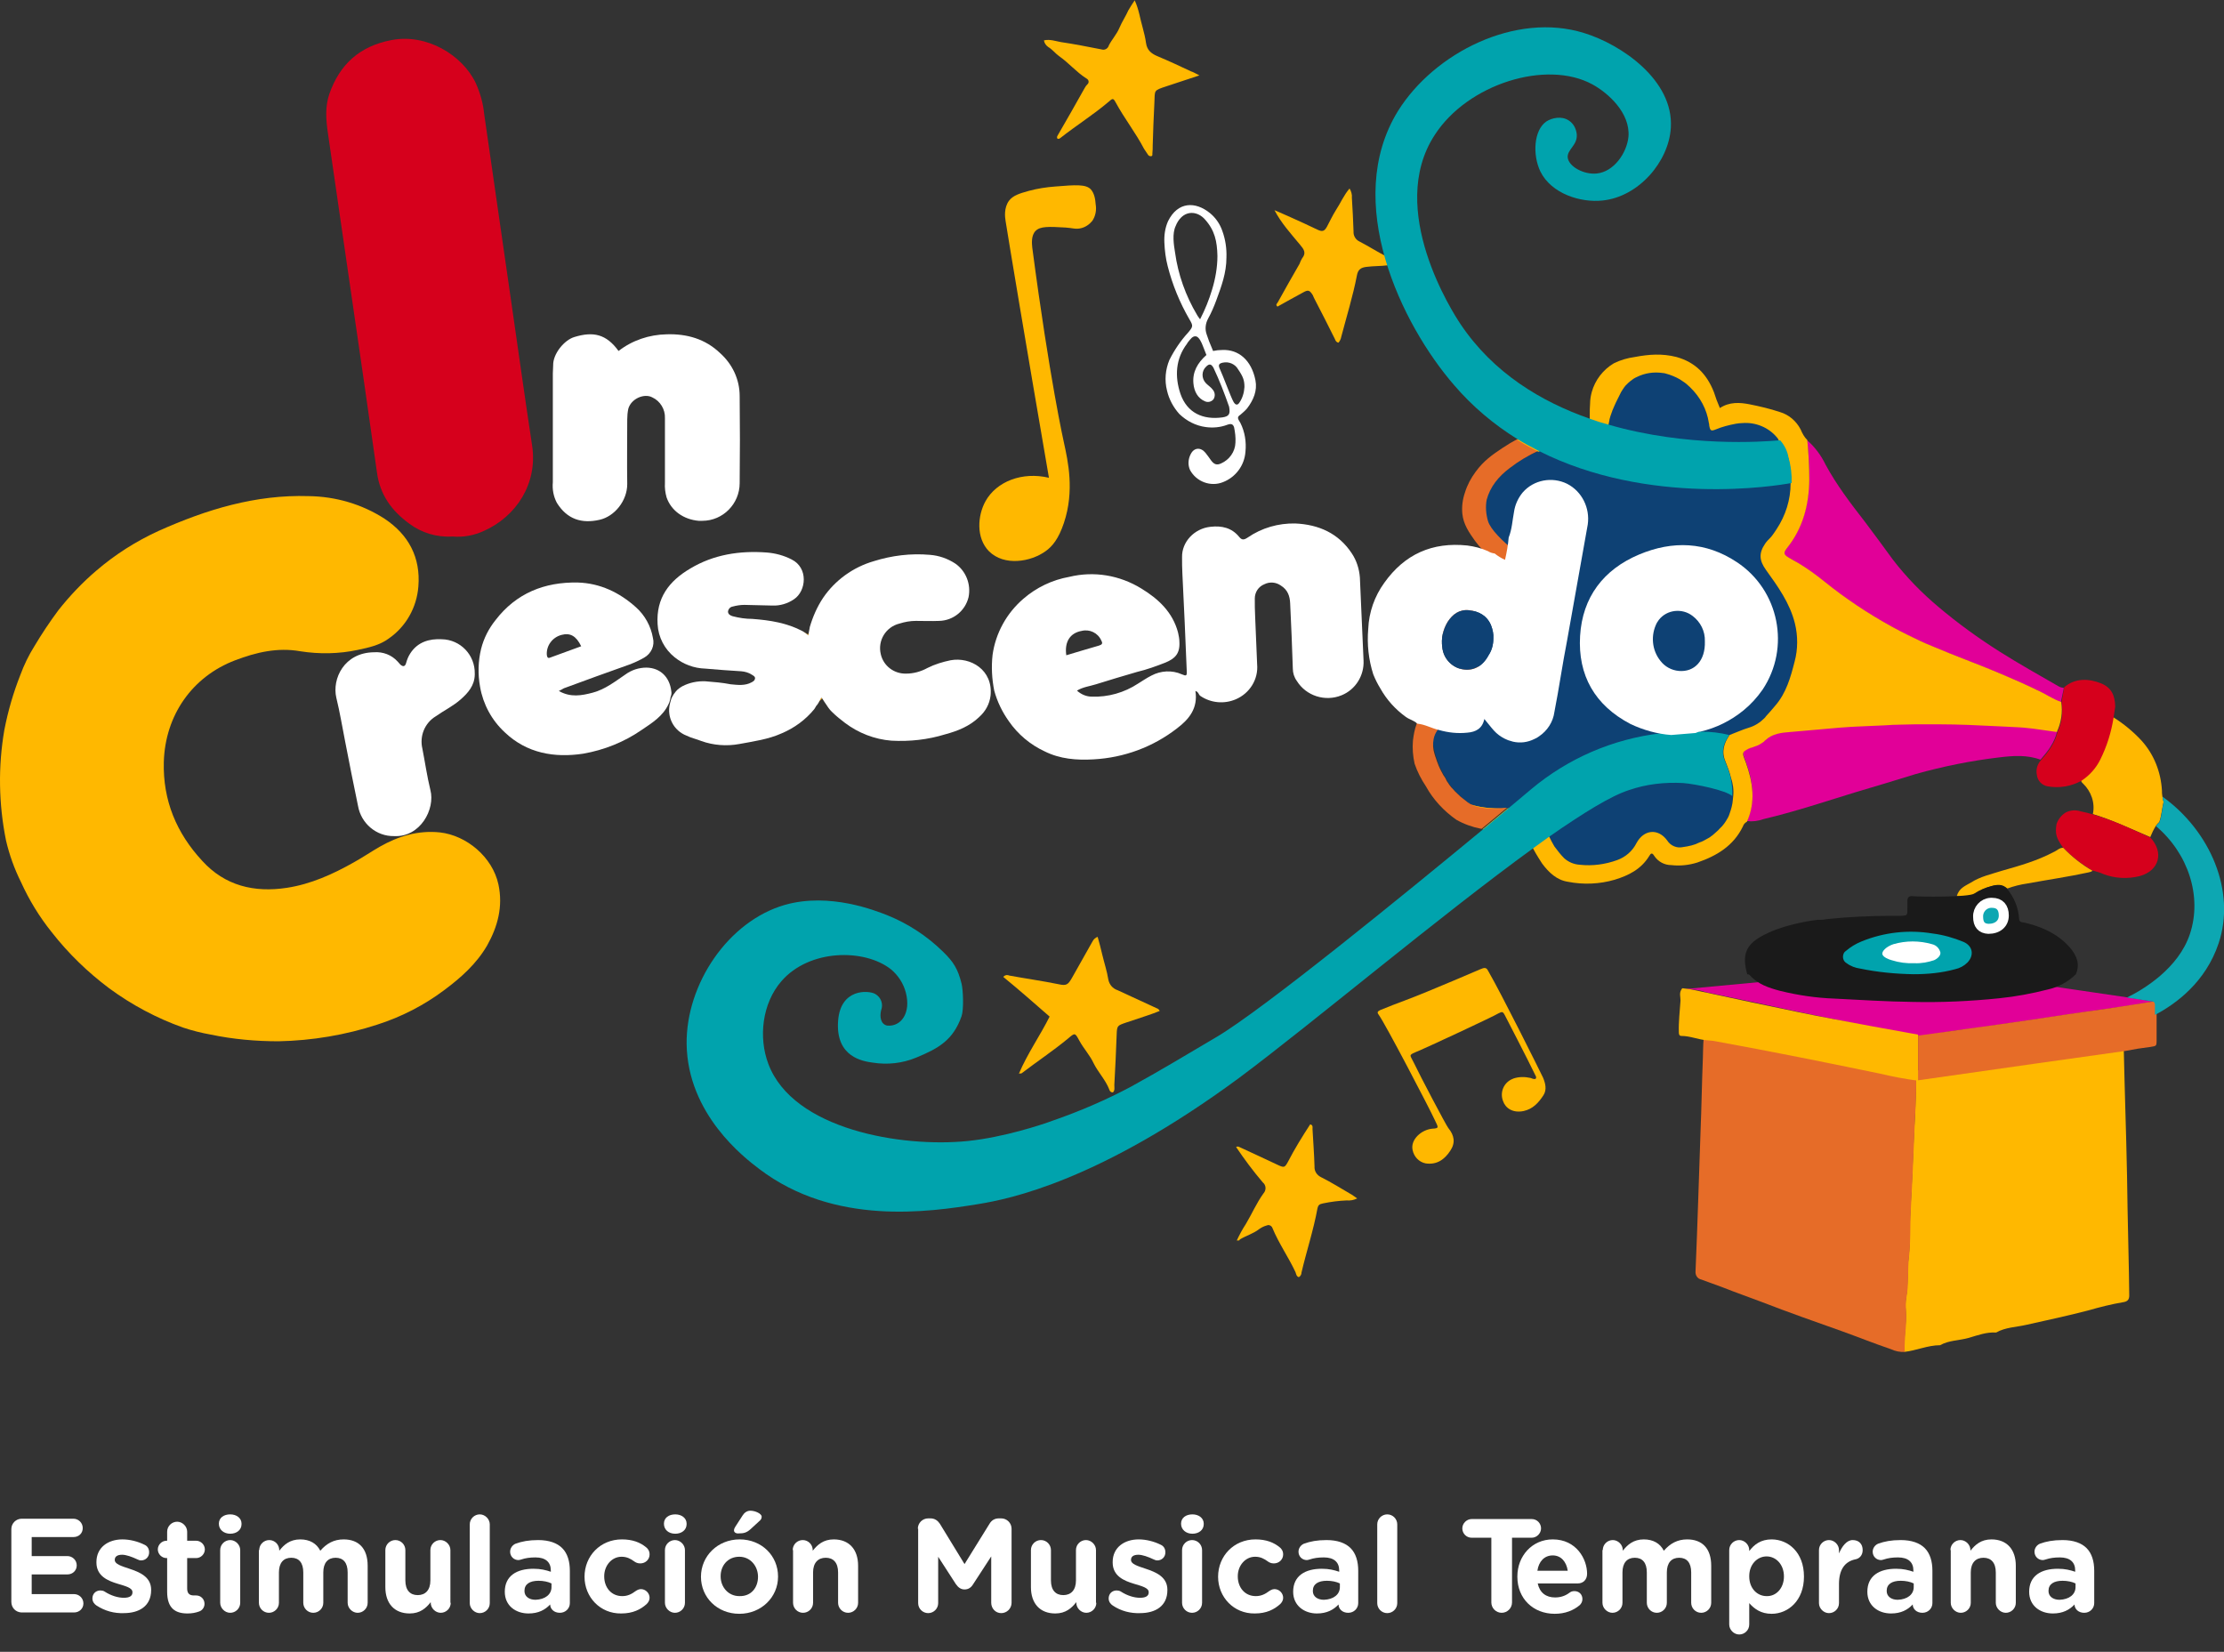 <?xml version="1.0" encoding="utf-8"?>
<!-- Generator: Adobe Illustrator 25.0.1, SVG Export Plug-In . SVG Version: 6.00 Build 0)  -->
<svg version="1.1" id="Capa_1" xmlns="http://www.w3.org/2000/svg" xmlns:xlink="http://www.w3.org/1999/xlink" x="0px" y="0px"
	 viewBox="0 0 666.6 495.1" style="enable-background:new 0 0 666.6 495.1;" xml:space="preserve">
<rect x="0" y="0" width="666.6" height="495.1" fill="#333333" stroke="none"/>
<style type="text/css">
	.st0{fill:#FFB800;}
	.st1{fill:#D6001C;}
	.st2{fill:#0E4174;}
	.st3{fill:#E10098;}
	.st4{fill:#E66C28;}
	.st5{fill:#F0A410;}
	.st6{fill:#FFFFFF;}
	.st7{fill:#1A1A1A;}
	.st8{fill:#00A3AD;}
	.st9{fill:#0DA7B2;stroke:#FFFFFF;stroke-width:3;stroke-miterlimit:10;}
	.st10{fill:#0DA7B2;}
	.st11{enable-background:new    ;}
</style>
<g>
	<path class="st0" d="M648.5,240.3c-0.5,2-0.6,4.1-1.3,6.1c-0.4,0.3-0.7,0.7-1,1.1c-0.7,1.1-1.2,2.2-1.7,3.4
		c-5.7-2.4-11.3-5.1-17.2-6.9c0.7-3.4-0.5-6.8-3-9.2c-0.3-0.2-0.5-0.6-0.6-1c2.5-1.5,1.7-8.1,3.1-10.7c1.9-3.7,5.5-3.7,6.4-7.3
		c0,0,0-0.1,0-0.1c0.1-0.3,0.1-0.5,0.1-0.8c3.2,2,6.1,4.4,8.6,7.1c3.7,4.1,5.8,9.4,6.1,15c0,0.5,0,1,0.1,1.5
		C648.2,239.2,648.3,239.8,648.5,240.3z"/>
	<path class="st1" d="M633.5,215.1c-0.7,4.4-2,8.6-4,12.6c-1.3,2.6-3.2,4.7-5.6,6.3c-3.1,1.7-6.6,2.3-10.1,1.7
		c-1.8-0.3-3.1-1.7-3.3-3.5c-0.3-1.5,0.1-3.1,1.2-4.3c2.2-2.5,4.2-5.1,5-8.5c1.3-2.8,1.7-5.9,1.2-8.9l0.8-4.5
		c3.3-2.9,7.5-2.6,11-1.2c3.2,1.3,4.2,3.6,4.3,7C633.8,212.9,633.7,214,633.5,215.1z"/>
	<path class="st1" d="M627.3,244.1c6,1.7,11.6,4.4,17.2,6.9c4.2,4.5,2.7,10-3.2,11.6c-3.6,0.9-7.4,0.7-10.8-0.6
		c-1.1-0.5-2.2-0.8-3.4-1.1c-3.2-1.9-6.2-4.2-8.8-6.9c-1.9-2.8-2.4-3.9-1.9-7c0.5-1.5,1.5-2.7,2.8-3.5c1.4-0.7,3-0.8,4.5-0.3
		C625.1,243.5,626,243.7,627.3,244.1z"/>
	<path class="st0" d="M618.4,254.1c2.6,2.7,5.5,5,8.8,6.9c-0.4,0.3-0.8,0.4-1.3,0.5c-6,1.3-12.2,2.2-18.2,3.3
		c-2.1,0.3-4.1,0.8-6,1.5c-1.4-1-3.1-1.2-4.7-0.7c-1.8,0.4-3.5,1.2-5,2.2c-1.7,1.2-3.4,1.2-5.5,0.8c0.7-2.4,2.4-3,4.3-4.1
		c2.8-1.8,6.1-2.5,9.2-3.5c5.3-1.5,10.6-3,15.5-5.6C616.5,255,617.2,254.1,618.4,254.1z"/>
	<path class="st2" d="M537.9,198.4c-1.2,4.8-2.5,9.4-5.8,13.2c-0.9,1.1-1.9,2.2-2.8,3.2c-0.2,0.2-0.3,0.4-0.5,0.6
		c-1.3,1.3-2.9,2.2-4.6,2.8c-2,0.6-3.9,1.5-5.8,2.2c-1.7,2.5-2.6,5-1.2,8c0.6,1.5,1.2,3.1,1.6,4.7c0.6,1.8,0.9,3.7,0.7,5.6
		c0,0.4,0,0.7-0.1,1c-0.1,1.5-0.5,2.9-1,4.3c-0.2,0.4-0.3,0.8-0.5,1.2s-0.4,0.7-0.6,1s-0.4,0.7-0.7,1c-0.1,0.2-0.2,0.3-0.4,0.5
		c-0.1,0.1-0.2,0.3-0.4,0.4s-0.3,0.3-0.4,0.4s-0.5,0.6-0.8,0.8s-0.6,0.5-0.9,0.8s-0.6,0.4-0.9,0.7l-0.1,0.1c-0.3,0.2-0.6,0.4-1,0.6
		s-0.7,0.4-1.1,0.6s-0.8,0.4-1.2,0.5c-0.8,0.3-1.6,0.6-2.4,0.9c-0.8,0.2-1.7,0.4-2.6,0.5c-1.8,0.4-3.7-0.4-4.7-2
		c-2.8-3.7-7.1-3.3-9.2,0.8c-1.2,2.4-3.3,4.2-5.8,5c-3.5,1.3-7.3,1.8-11.1,1.4c-1.8-0.1-3.4-0.8-4.8-2c-1.1-1.1-2.1-2.2-2.9-3.5
		c-0.6-1-1.1-2-1.5-2.8c-2.1-4.3-2.4-5.9-2.4-5.9c-0.2-1.8-0.1-3.5,0.4-5.2c-2.7,1.1-5.6,1.9-8.5,2.3l-1.1,0.1l-0.8,0.1
		c-4.7,0.4-8.6-0.1-11-1.1c-0.3-0.2-0.7-0.4-1-0.7c-0.3-0.2-0.6-0.5-0.9-0.7s-0.6-0.5-0.9-0.7c-0.6-0.5-1.1-1.1-1.7-1.6
		c-0.3-0.3-0.6-0.7-0.9-1c-0.1-0.1-0.2-0.2-0.3-0.3c-0.2-0.3-0.5-0.6-0.7-0.9l-0.1-0.2c-0.3-0.4-0.6-0.8-0.8-1.3s-0.5-0.8-0.8-1.3
		l-0.1-0.2c-0.2-0.4-0.4-0.7-0.6-1.1s-0.5-1-0.7-1.5c-0.1-0.3-0.2-0.5-0.3-0.8c-0.1-0.2-0.1-0.3-0.2-0.5c-0.1-0.3-0.2-0.6-0.3-0.9
		s-0.3-0.8-0.4-1.2c-0.8-2.6-1.8-8.3-0.5-10.8c3.5-6.5,12.5-11.2,12.5-11.2s-6.6-19.1-2-25.8c4.5-6.5,11-11.1,11.1-11.4
		c-5.7-2.1-7.2-11.9-5.9-17.3c0.2-1,0.6-1.9,1-2.8c0.2-0.4,0.5-0.9,0.7-1.3s0.6-0.8,0.9-1.2s0.6-0.8,1-1.1c1-1.1,2.1-2.1,3.3-3
		l1-0.8c3.8-2.8,8-4.8,12.6-6h0.1l15.5-2.9c0-0.8,0.1-1.7,0.3-2.5c0-0.3,0.1-0.6,0.2-1s0.2-1,0.3-1.5c0-0.2,0.1-0.3,0.1-0.5
		s0.1-0.5,0.2-0.7c0.2-0.5,0.4-1.1,0.6-1.7s0.4-0.9,0.6-1.4c0.3-0.6,0.6-1.2,0.9-1.9c0.2-0.4,0.4-0.8,0.6-1.2c0.3-0.6,0.6-1.2,1-1.8
		c0.2-0.4,0.5-0.7,0.8-1.1c0.1-0.2,0.3-0.4,0.5-0.5c0.3-0.3,0.6-0.6,1-0.9c0.6-0.5,1.2-0.9,1.9-1.2c2.4-1.2,5.1-1.7,7.8-1.2
		c0.3,0.1,0.7,0.1,1,0.2s0.7,0.2,1,0.3c1.4,0.5,2.8,1.1,4,2c0.8,0.6,1.5,1.2,2.2,1.9c3,2.8,4.9,6.6,5.6,10.6c0,0.2,0,0.5,0.1,0.7
		c0.3,1.7,0.4,1.8,2,1.2c1.9-0.8,3.9-1.4,6-1.7c0.7-0.1,1.3-0.2,2-0.2c4-0.3,8,1.3,10.6,4.3c0.2,0.2,2,1.6,3.4,6.9c0,0,0,0.1,0,0.2
		c0.2,1,0.4,2,0.5,3.1c0,0,0,0.1,0,0.1c0.1,1,0.2,2.1,0.2,3.1c0,5.1-1.5,10.1-4.4,14.3c-0.2,0.3-0.4,0.6-0.6,0.9
		c-0.4,0.6-0.9,1.2-1.4,1.8s-1,1.1-1.4,1.6c-2,2.8-1.8,5,0.2,7.9c3.5,5,7.1,10,8.7,16.1C538.8,190.7,538.8,194.6,537.9,198.4z"/>
	<path class="st3" d="M523.6,246.1c2.6-6,1.8-11.9-0.3-17.7c-1.1-3.1-1.7-3.3,2-4.6c1.4-0.4,2.7-1.2,3.8-2.1
		c2.2-1.9,4.8-2.3,7.5-2.5c4.9-0.4,9.8-0.9,14.8-1.3c3-0.2,6.1-0.3,9.1-0.5c6.9-0.4,13.9-0.6,20.8-0.5c8,0.1,16,0.5,23.9,0.9
		c3.8,0.2,7.6,0.9,11.4,1.4c-0.8,3.4-2.8,6-5,8.5c-4-1.5-8.2-1.2-12.3-0.7c-8.5,1-16.9,2.7-25.1,5c-6.1,1.9-12.1,3.7-18.2,5.5
		c-9.1,2.8-18.1,5.8-27.4,8C526.9,246.1,525.3,246.3,523.6,246.1z"/>
	<path class="st3" d="M617.7,210.5c-2.6-0.9-4.8-2.5-7.3-3.7c-8.6-4.1-17.4-7.5-26.3-11c-13.6-5.2-26.3-12.5-37.6-21.6
		c-3.3-2.7-6.8-5-10.5-7.1c-1.6-0.9-1.7-1.3-0.5-2.8c4.8-6,6.6-13,6.7-20.5c0.1-4-0.1-8-0.6-11.9c2.3,2,4.2,4.5,5.6,7.4
		c3.3,6.1,7.5,11.6,11.7,17c2.9,3.8,5.7,7.7,8.5,11.5c4,5.2,8.6,9.9,13.6,14.1c5.8,4.9,12,9.4,18.5,13.5c5.7,3.6,11.6,6.9,17.5,10.3
		c0.5,0.3,1,0.4,1.6,0.5L617.7,210.5z"/>
	<path class="st4" d="M460.2,169.8c0,0-12.6-8.5-14.2-13.6c-0.6-2.1-0.8-4.3-0.4-6.4c0.5-1.9,1.4-3.7,2.6-5.3c1.2-1.6,2.7-3,4.3-4.2
		c2.7-2.1,5.6-3.8,8.6-5.2c-2.1-1.1-4.2-2.2-6.3-3.5c-1.5,0.8-3,1.7-4.5,2.7c-3,2-5.6,3.8-8,7.1c-1.4,1.9-2.5,3.9-3.2,6.2
		c-0.7,2-1,4.2-0.8,6.3c0.3,3.3,2.1,5.8,3.8,8.2c1.4,1.9,3.1,3.7,4.9,5.2c-1.2,0.4-10,3.1-13.5,11.9c-3.1,7.8-0.8,17,5.9,23.1
		c-2.3,0.4-4.5,1.2-6.4,2.5c-6.2,3.9-7.9,10.4-8.4,12.2c-0.6,1.6-0.9,3.3-1.1,5c-0.2,2.3,0,4.7,0.5,6.9c0.8,2.4,2,4.7,3.4,6.8
		c2.2,4,5.4,7.4,9.1,10l0,0c2.3,1.3,4.8,2.2,7.4,2.7h0.2l7.6-6.3c-4.7,0.4-8.6-0.1-11-1.1c-0.3-0.2-0.7-0.4-1-0.7
		c-0.3-0.2-0.6-0.5-0.9-0.7s-0.6-0.5-0.9-0.7c-0.6-0.5-1.1-1.1-1.7-1.6c-0.3-0.3-0.6-0.7-0.9-1c-0.1-0.1-0.2-0.2-0.3-0.3
		c-0.2-0.3-0.5-0.6-0.7-0.9l-0.1-0.2c-0.3-0.4-0.6-0.8-0.8-1.3s-0.5-0.8-0.8-1.3l-0.1-0.2c-0.2-0.4-0.4-0.7-0.6-1.1s-0.5-1-0.7-1.5
		c-0.1-0.3-0.2-0.5-0.3-0.8c-0.1-0.2-0.1-0.3-0.2-0.5c-0.1-0.3-0.2-0.6-0.3-0.9s-0.3-0.8-0.4-1.2c-0.5-1.5-0.6-3.1-0.3-4.6
		c0.2-1,0.6-1.9,1.2-2.7c0.9-3,2.6-5.8,4.9-8c3.2-3,7.4-4.7,11.7-5c-7.1-6.9-8.8-17.2-4.5-25C448.2,172,460.2,169.8,460.2,169.8z"/>
	<path class="st0" d="M616.5,219.4c-2.4-0.3-4.7-0.7-7.1-1c-1-0.1-1.9-0.2-2.8-0.3l-1.4-0.1l-6-0.3c-6-0.3-12-0.6-17.9-0.6
		c-2.4,0-4.9,0-7.3,0c-1.5,0-3,0.1-4.5,0.1s-3,0.1-4.5,0.2l-4.5,0.2l-2.3,0.1c-2.3,0.1-4.5,0.2-6.8,0.4c-4.9,0.4-9.8,0.9-14.8,1.3
		c-2.7,0.2-5.4,0.5-7.5,2.5c-0.1,0.1-0.3,0.2-0.4,0.4c-0.3,0.2-0.6,0.4-0.9,0.6c-0.6,0.4-1.3,0.7-2,0.9l-0.5,0.2
		c-0.9,0.2-1.7,0.6-2.5,1.2c-0.7,0.7-0.2,1.5,0.5,3.4c2.1,5.9,3,11.8,0.3,17.7c-0.6,0.3-1,0.8-1.2,1.4c-2.8,5.8-7.8,8.8-13.6,10.8
		c-2.5,0.8-5.2,1.1-7.8,0.8c-2.1,0-4-1-5.2-2.8c-0.6-1-1-0.8-1.5,0.1c-2.4,3.9-6.1,5.8-10.4,7.1c-4.5,1.3-9.3,1.5-13.9,0.6
		c-3.4-0.5-5.8-2.8-7.8-5.5c-0.2-0.3-1.7-2.6-2.7-4.5l-0.2-0.4c-0.7-1.5-2.1-5.3-2.1-5.3c-2.2,0.6-4.5,0.8-6.8,0.6
		c-1.3-0.1-4.7-0.4-6.1-0.6l7.6-6.3c-4.7,0.4-8.6-0.1-11-1.1c3.6,1,7.3,1.3,11.1,1.1l0.8-0.1l1.1-0.1c2.9-0.4,5.8-1.1,8.5-2.3
		c-0.5,1.7-0.6,3.5-0.4,5.2c0,0,0.2,1.6,2.4,5.9c0.4,0.8,0.9,1.8,1.5,2.8c0.9,1.2,1.8,2.4,2.9,3.5c1.3,1.2,3,1.9,4.8,2
		c3.7,0.4,7.5-0.1,11.1-1.4c2.5-0.9,4.6-2.7,5.8-5.1c2.2-4.1,6.5-4.5,9.2-0.8c1,1.6,2.9,2.4,4.7,2c0.9-0.1,1.7-0.3,2.6-0.5
		c0.8-0.2,1.6-0.5,2.4-0.9c0.4-0.1,0.8-0.3,1.2-0.5s0.7-0.4,1.1-0.6s0.7-0.4,1-0.6l0.1-0.1c0.3-0.2,0.6-0.4,0.9-0.7s0.6-0.5,0.9-0.8
		s0.6-0.5,0.8-0.8c0.1-0.1,0.3-0.3,0.4-0.4c0.1-0.1,0.3-0.3,0.4-0.4c0.1-0.1,0.2-0.3,0.4-0.5c0.2-0.3,0.5-0.6,0.7-1
		c0.2-0.3,0.4-0.7,0.6-1c0.2-0.4,0.4-0.8,0.5-1.2c0.5-1.4,0.9-2.8,1-4.3c0-0.3,0.1-0.7,0.1-1c0.2-1.9-0.1-3.8-0.7-5.6
		c-0.4-1.6-1-3.2-1.6-4.7c-1.3-3-0.5-5.5,1.2-8c1.9-0.7,3.8-1.6,5.8-2.2c1.7-0.5,3.3-1.5,4.6-2.8c0.2-0.2,0.4-0.4,0.5-0.6
		c1-1.1,1.9-2.1,2.8-3.2c3.3-3.8,4.6-8.5,5.8-13.2c1-3.7,1-7.7,0.1-11.4c-1.5-6.1-5.1-11.1-8.7-16.1c-2-2.8-2.2-5-0.2-7.9
		c0.4-0.6,0.9-1.1,1.4-1.6s1-1.2,1.4-1.8c0.2-0.3,0.4-0.6,0.6-0.9c2.7-4.1,4.2-8.8,4.2-13.7c0-0.1,0-0.3,0-0.4
		c0.1-1.1,0.1-2.2,0-3.2c0,0,0-0.1,0-0.1c-0.1-1-0.3-2.1-0.5-3.1c0-0.1,0-0.1,0-0.2c-0.6-2.2-1.7-4.2-3.1-6l0,0
		c-0.1-0.3-0.3-0.6-0.5-0.8c-2.5-3-6.4-4.6-10.3-4.3c-0.7,0-1.3,0.1-2,0.2c-2.1,0.4-4.1,0.9-6,1.7c-1.5,0.6-1.7,0.4-2-1.2
		c0-0.2,0-0.5-0.1-0.7c-0.6-4.1-2.6-7.8-5.6-10.7c-0.7-0.7-1.4-1.3-2.2-1.8c-1.2-0.9-2.6-1.5-4-2c-0.3-0.1-0.7-0.2-1-0.3
		s-0.7-0.2-1-0.2c-2.7-0.4-5.4,0-7.8,1.2c-0.7,0.3-1.3,0.7-1.9,1.2c-0.4,0.3-0.7,0.6-1,0.9c-0.2,0.2-0.3,0.3-0.5,0.5
		c-0.3,0.3-0.5,0.7-0.8,1.1c-0.4,0.6-0.7,1.1-1,1.8c-0.2,0.4-0.4,0.8-0.6,1.2c-0.3,0.6-0.6,1.2-0.9,1.9c-0.2,0.5-0.4,0.9-0.6,1.4
		s-0.4,1.1-0.6,1.7c-0.1,0.2-0.1,0.5-0.2,0.7s-0.1,0.4-0.1,0.5c-0.1,0.5-0.2,1-0.3,1.5s-0.1,0.7-0.2,1c-0.1,0.8-0.2,1.6-0.3,2.5
		l-15.7,2.9H466c-1.7,0.4-3.3,0.9-4.9,1.6c-2.1-1.1-4.2-2.2-6.3-3.5c1.3-0.7,2.7-1.4,4.3-2.1c4.3-1.6,8.9-2.7,13.4-3.3
		c1.6-0.2,3-0.3,4-0.4c0-0.2,0-0.3,0-0.5c0-0.4,0-0.9,0-1.5c0-0.9,0-2,0.1-3.2c0-1.1,0.2-2.3,0.5-3.4c1-3.6,3.4-6.7,6.6-8.6
		c2-1,4.1-1.6,6.3-1.9c4.2-0.8,8.2-1.1,12.5,0c5.7,1.6,9.1,5.2,11.2,10.5c0.5,1.6,1.1,3.2,1.8,4.8c2.9-1.9,6-1.7,9-1.1
		c3,0.6,6,1.3,9,2.3c2.7,0.8,4.9,2.7,6.2,5.2c0.5,1.2,1.1,2.3,2,3.2c0.4,4,0.6,8,0.6,11.9c-0.1,7.6-1.9,14.5-6.7,20.5
		c-1.1,1.4-1,1.9,0.5,2.8c0.9,0.5,1.8,1.1,2.8,1.6c2.7,1.6,5.3,3.5,7.8,5.5c6.3,5.1,13.2,9.7,20.3,13.6c1.6,0.9,3.2,1.7,4.8,2.5
		c2.4,1.2,4.9,2.4,7.4,3.4c1.7,0.7,3.4,1.4,5.1,2.1l6.6,2.6l3.3,1.3c1.9,0.8,3.8,1.5,5.6,2.3c3.6,1.5,7.2,3.1,10.7,4.8
		c2.5,1.1,4.7,2.7,7.3,3.6C618.3,213.5,617.8,216.6,616.5,219.4z"/>
	<path class="st5" d="M242.9,188.2c-0.1,0.7-0.3,1.5-0.4,2.4c-0.6-0.5-1.2-0.9-1.8-1.3c0.4,0.2,0.8,0.4,1.2,0.7c0.1,0.1,0.3,0,0.6,0
		C242.6,189.4,242.7,188.8,242.9,188.2z"/>
	<path class="st5" d="M246.4,209.4c-0.5,0.4-0.9,0.8-1.2,1.3c0.3-0.6,0.6-1.1,0.9-1.7C246.2,209.1,246.3,209.2,246.4,209.4z"/>
	<path class="st5" d="M240.7,189.3L240.7,189.3z"/>
	<path class="st5" d="M245.3,210.6c-0.1,0.3-0.3,0.5-0.4,0.6C245,211.1,245.1,210.9,245.3,210.6z"/>
	<path class="st6" d="M296.9,208.5c-0.3,2.5-1.5,4.7-3.4,6.4c-2.9,2.8-6.5,4.2-10.2,5.2c-5.2,1.6-10.6,2.2-16.1,1.9
		c-5.1-0.4-9.9-2.3-13.9-5.3c-1.3-1-2.6-2-3.8-3.2l0,0l-0.1-0.1l-0.3-0.3c-0.2-0.2-0.4-0.4-0.6-0.7l-0.3-0.4l0,0
		c-0.1-0.1-0.1-0.2-0.2-0.3c-0.1-0.1-0.1-0.2-0.2-0.3c-0.4-0.6-0.9-1.3-1.4-2.1h-0.1c-3.9-6.3-5.2-13.9-3.6-21.2c0,0,0,0,0-0.1l0,0
		c0.9-3.1,2.2-6.1,4-8.8c3.6-5.3,9-9.2,15.2-11c5.4-1.7,11.1-2.4,16.8-1.9c2.7,0.2,5.3,1.1,7.6,2.6c3.2,2.2,4.8,6.2,4,10.1
		c-1,4.1-4.6,7-8.8,7.1c-2.3,0.1-4.6,0-7,0c-1.7,0-3.3,0.3-4.9,0.8c-4.1,1-6.6,5.1-5.6,9.2c0.8,3.5,4,5.9,7.6,5.8
		c2.2,0,4.4-0.6,6.4-1.7c2.2-1.1,4.5-1.8,6.9-2.3C290.9,196.8,297.7,200.8,296.9,208.5z"/>
	<path class="st6" d="M246.2,209c-0.3,0.6-0.6,1.1-0.9,1.7c-0.1,0.2-0.3,0.4-0.4,0.6l-0.1,0.1l-0.1,0.1c-0.2,0.3-0.4,0.7-0.6,1
		c-2.6,3.2-6,5.7-9.8,7.3c-4,1.8-8.4,2.4-12.7,3.2c-3.8,0.7-7.8,0.4-11.4-0.9c-1.5-0.6-3-0.9-4.4-1.6c-3.9-1.5-6-5.6-5-9.6
		c0.2-0.6,0.3-1.3,0.6-1.9c0.3-0.6,0.7-1.2,1.2-1.8c0.5-0.6,1.2-1.1,1.9-1.5c2.1-1.1,4.5-1.6,6.9-1.5c2.5,0.2,5.1,0.4,7.6,0.9
		c2.1,0.2,4.3,0.5,6.3-0.6c0.5-0.3,0.9-0.5,1-1.1s-0.5-0.9-1-1.2c-0.9-0.6-2-0.9-3.1-1c-3.6-0.2-7.2-0.5-10.8-0.8
		c-3.4-0.1-6.6-1.3-9.2-3.4c-3-2.4-4.9-6-5.1-9.9c-0.5-7.9,3.5-13,9.8-16.7c7-4.2,14.8-5.4,22.9-4.8c2.6,0.2,5.2,0.9,7.5,2.1
		c5,2.5,4.4,9.4,0.7,11.9c-1.9,1.3-4.2,2-6.5,1.9c-2.8-0.1-5.6-0.1-8.4-0.2c-1.2,0-2.4,0.2-3.5,0.5c-0.7,0.1-1.3,0.7-1.4,1.5
		c0,0.8,0.7,1.2,1.4,1.4c1.9,0.5,3.9,0.8,5.9,0.8c5.3,0.4,10.4,1.2,15.1,3.7l0,0c0.6,0.4,1.2,0.8,1.8,1.3c2.1,1.7,3.6,3.9,4.6,6.4
		C248.3,201,248.1,205.3,246.2,209z"/>
	<path class="st6" d="M358.3,207.1c0.8,5.1-1.8,8.4-5.5,11.2c-7.2,5.6-15.9,8.8-25,9.3c-5.1,0.3-10.1-0.1-14.7-2.4
		c-4.3-2-8-5.1-10.7-9c-2-2.8-3.5-5.9-4.4-9.2c-0.7-3.5-0.9-7.1-0.5-10.7c0.9-6.5,4.2-12.5,9.2-16.8c3.9-3.4,8.7-5.7,13.8-6.6
		c7.4-1.8,15.1-0.5,21.6,3.5c5.1,3.1,9.4,7.1,11,13.2c0.2,0.9,0.4,1.9,0.4,2.8c0.2,3.5-1.3,5-4.2,6.2c-2.8,1.1-5.6,2.1-8.5,2.8
		c-4.1,1.2-8.2,2.4-12.3,3.7c-1.9,0.6-3.9,0.8-5.7,1.9c1.2,1.1,2.8,1.8,4.4,1.8c4.9,0.2,9.8-1.2,13.9-3.9c1.3-0.8,2.6-1.7,4-2.4
		c2.8-1.5,6.2-1.7,9.1-0.4c1.4,0.6,1.6,0.5,1.5-1.1c-0.4-9.7-0.8-19.3-1.3-29c-0.1-1.7-0.1-3.4-0.1-5c-0.1-4.6,3.7-8.6,8.5-9.1
		c3.4-0.4,6.4,0.3,8.6,3c0.8,1,1.4,1,2.6,0.2c4.2-2.9,9.2-4.3,14.2-4.2c7,0.3,13,2.9,17,9c1.4,2.1,2.2,4.6,2.4,7.2
		c0.4,8.3,0.7,16.6,1.1,24.9c0.2,4.5-2.4,8.7-6.6,10.4c-4.9,2-10.6,0.2-13.4-4.3c-0.8-1.1-1.2-2.4-1.2-3.7
		c-0.2-6.6-0.5-13.1-0.8-19.6c-0.1-2.1-0.7-4-2.8-5.3c-1.4-1-3.3-1.2-4.9-0.4c-1.8,0.7-2.9,2.4-2.9,4.3c0,1.8,0,3.5,0.1,5.3
		c0.2,4.8,0.4,9.6,0.6,14.4c0.4,4.5-2.2,8.7-6.4,10.5c-3.5,1.5-7.5,1.1-10.6-1C359.2,208.2,359.3,207.4,358.3,207.1z M319.6,196.4
		c3.4-1,6.6-2,9.8-2.9c0.9-0.3,1.2-0.6,0.7-1.5c-1-2.3-3.5-3.5-5.9-2.9C320.8,189.7,319,192.3,319.6,196.4L319.6,196.4z"/>
	<path class="st1" d="M135.6,160.8c-4.7,0.3-9.3-1.1-13-3.9c-5.2-3.8-8.7-8.6-9.6-15.2c-2.7-19-5.4-37.9-8.2-56.9
		c-2.2-14.9-4.3-29.9-6.5-44.8c-0.6-4-0.9-8,0.4-11.8c3.1-8.9,9.1-14.4,18.7-16.2c10.5-2,21.2,4.5,25.2,12.9c1.3,2.9,2.2,6,2.5,9.1
		c2.7,18.7,5.4,37.5,8.1,56.2c2.1,14.5,4.1,28.9,6.3,43.4c1.7,11.4-4.8,21.2-14.4,25.5C142.1,160.5,138.8,161.1,135.6,160.8z"/>
	<path class="st6" d="M185.4,105.2c4.1-3.2,9.2-4.9,14.4-5c6.1-0.2,11.6,1.4,16,5.6c3.7,3.3,5.9,7.9,5.9,12.9
		c0.1,8.7,0.1,17.4,0,26.1c0,6.2-5,11.3-11.2,11.3c-0.4,0-0.7,0-1.1,0c-4.5-0.4-8.2-3-9.6-7c-0.4-1.4-0.6-2.9-0.5-4.4
		c0-6.5,0-12.9,0-19.4c0.1-2.6-1.4-5.1-3.8-6.2c-2.4-1.3-6.4,0.4-7.2,3.5c-0.2,1-0.3,2.1-0.3,3.1c0,6.5-0.1,13,0,19.4
		c0,5-3.8,9.7-8.3,10.7c-5.3,1.2-9.7-0.1-12.8-5.1c-1-1.9-1.4-4-1.2-6.2v-32.6c0-0.8,0.1-1.6,0.1-2.4c-0.1-3.4,3.3-7.6,6.4-8.5
		C177.8,99.3,181.7,100.1,185.4,105.2z"/>
	<path class="st0" d="M83.5,312.1c-6.8,0-13.6-0.6-20.3-2c-2.8-0.5-5.6-1.2-8.3-2.1c-7.9-2.8-15.4-6.8-22.2-11.8
		c-6.4-4.8-12.2-10.4-17.2-16.8c-3.7-4.6-6.8-9.7-9.2-15c-2-4-3.5-8.2-4.5-12.5c-2.2-10.9-2.4-22.1-0.5-33.1
		c1.1-5.7,2.7-11.2,4.8-16.5c1.1-3,2.5-5.9,4.2-8.6c2.2-3.7,4.6-7.3,7.2-10.8c3.4-4.3,7.2-8.3,11.3-11.8c5.7-4.9,12-8.9,18.8-12
		c14.3-6.4,29-10.9,44.9-10.4c8.1,0.1,16,2.4,22.8,6.8c7.2,4.8,10.8,11.6,10.1,20.3c-0.5,6.3-3.7,12-8.9,15.6c-2.7,2-6,2.7-9.3,3.4
		c-5.6,1.2-11.5,1.3-17.2,0.4c-6.8-1.2-13.2,0.3-19.5,2.7c-12.9,4.9-21,16.5-21.4,30.5c-0.3,11.5,3.8,21.3,11.5,29.6
		c6.8,7.5,15.6,9.6,25.4,8.1c7.2-1.1,13.8-4.1,20-7.6c2.7-1.5,5.2-3.2,7.8-4.7c5.6-3.2,11.6-5,18.1-4.3c7.9,0.9,15.7,7.3,17.5,15.6
		c1.4,6.6-0.2,12.6-3.4,18.3c-3.2,5.5-7.8,9.6-12.9,13.4c-6,4.5-12.8,8-20,10.3C103.6,310.2,93.6,311.9,83.5,312.1z"/>
	<path class="st6" d="M163.9,196.3c-0.2-2.8,1.7-5.3,4.4-6c2.6-0.7,4.4,0.3,5.9,3.4c-3.1,1.1-6.2,2.3-9.3,3.4
		C164.2,197.4,164,197,163.9,196.3z M201.2,207.1c-0.5-4.1-3.2-6.9-7.4-7c-2.3,0-4.5,0.7-6.4,2.1c-3.1,2.1-6,4.4-9.7,5.4
		c-3.4,0.9-6.7,1.5-10.2-0.5c0.7-0.3,1.1-0.6,1.5-0.8c6.5-2.4,13.1-4.8,19.6-7.1c1.6-0.6,3.1-1.3,4.5-2.1c2.1-1.2,3.2-3.6,2.6-5.9
		c-0.6-3.5-2.4-6.8-5.1-9.2c-4.9-4.4-10.7-7.2-17.4-7.4c-10-0.2-18.5,3.2-24.7,11.3c-2,2.5-3.5,5.4-4.3,8.6c-0.9,3.7-1,7.6-0.3,11.4
		c0.9,5.2,3.5,10,7.4,13.6c6.6,6.3,14.9,7.7,23.5,6.4c6.3-1.1,12.3-3.5,17.5-7.1c3.1-2.1,6.4-4.1,8.1-7.8c0.2-0.4,0.3-0.7,0.4-1.1
		c0.1-0.3,0.1-0.5,0.2-1C201.3,208.2,201.3,207.6,201.2,207.1"/>
	<path class="st6" d="M118.1,250.6c-5.3,0.1-9.9-3.8-10.8-9.1c-1.3-6.3-2.6-12.7-3.8-19c-0.9-4.5-1.6-8.9-2.7-13.4
		c-1.3-5.6,2.3-13.5,11.3-13.6c2.7-0.2,5.3,0.8,7.1,2.8c0.3,0.3,0.5,0.6,0.8,0.9c0.8,0.7,1.4,0.6,1.7-0.4c0.3-1.1,0.7-2.1,1.3-3
		c2.2-3.4,5.7-4.4,9.4-4.2c5.6,0.1,10,4.7,9.9,10.3c0,0.1,0,0.2,0,0.4c-0.1,3.2-2,5.4-4.3,7.4s-5,3.3-7.4,5c-3.3,2-4.9,5.9-4,9.7
		c0.8,4.1,1.4,8.3,2.4,12.4C130.5,242.5,126,251,118.1,250.6z"/>
	<path class="st0" d="M636.5,312.1c0.1,4.1,0.2,8.1,0.3,12.2c0.2,6,0.3,12,0.5,17.9c0.2,6.8,0.3,13.6,0.4,20.3
		c0.1,6.3,0.3,12.6,0.4,18.9c0,2.3,0.1,4.6,0.1,6.9c0,1.2-0.5,1.8-1.8,2c-3.6,0.6-7.1,1.5-10.6,2.5c-3,0.8-6.1,1.5-9.1,2.2l-9.4,2.1
		c-3,0.7-6.2,0.7-9,2.3c-2.8-0.2-5.5,0.8-8.2,1.6c-2.8,0.8-6,0.7-8.6,2.2c-3.7,0-7.1,1.6-10.7,2c-0.3-4.1,0.7-8.3,0.4-12.4
		c-0.1-1.3-0.1-2.6,0.1-3.8c0.7-4.1,0.3-8.3,0.8-12.4c0.5-4.4,0.2-8.9,0.5-13.4c0.4-7.2,0.7-14.3,1-21.5c0.3-6.5,0.8-12.9,0.6-19.4
		c0-0.5,0.1-1,0.1-1.4c3.2-0.5,6.5-1,9.7-1.4c8.4-1.2,16.9-2.4,25.4-3.6L636.5,312.1z"/>
	<path class="st4" d="M574.4,320.9c0,0.5-0.1,1-0.1,1.4c0.2,6.5-0.4,12.9-0.6,19.4c-0.3,7.2-0.6,14.3-1,21.5c-0.2,4.5,0,9-0.5,13.4
		c-0.5,4.1,0,8.3-0.8,12.4c-0.2,1.3-0.2,2.6-0.1,3.8c0.3,4.2-0.6,8.3-0.4,12.4c-1.4,0.1-2.8-0.2-4.1-0.8c-5-1.7-10-3.7-15-5.5
		c-3.9-1.4-7.9-2.8-11.8-4.2s-7.9-2.9-11.8-4.4s-8-2.9-12-4.5c-2.1-0.8-4.2-1.5-6.3-2.3c-1.1-0.2-1.8-1.3-1.7-2.4
		c0.6-14,1-27.9,1.5-41.9c0.3-7.3,0.4-14.7,0.7-22c0.1-2.9,0-5.7,0.7-8.6c0.9,0.1,1.8,0.1,2.6,0.3c16.5,3,32.9,6.3,49.3,9.7
		C566.8,319.7,570.6,320.4,574.4,320.9z"/>
	<path class="st3" d="M645.8,300.2c-3.2,0.5-6.4,1-9.6,1.5c-3.9,0.6-7.8,1.1-11.7,1.7c-7.2,1-14.5,2.2-21.7,3.2
		c-6,0.9-12,1.7-18,2.5c-2.5,0.4-5,0.8-7.5,1.2c-1.7,0.3-3.5,0.2-5.2-0.1c-11-2.4-22-4.6-33-6.9c-9.3-2-18.5-4-27.8-5.9L510,297
		c-1.8-0.4-3.6-0.6-5.4-0.5l2-0.2L574,290c0.8-0.4,45.5,6.3,64,9L645.8,300.2z"/>
	<path class="st0" d="M574.8,323.9c-3.8-0.5-7.5-1.2-11.3-2.1c-16.4-3.4-32.8-6.7-49.3-9.7c-0.9-0.2-1.8-0.2-2.6-0.3
		c-2.6-0.2-5-1.3-7.6-1.3c-0.7,0-0.8-0.5-0.8-1.1c-0.1-3.2,0.3-6.4,0.5-9.5c0-1.1-0.4-2.2,0.2-3.2c0.1-0.2,0.2-0.4,0.4-0.5
		c0.8,0.1,1.5,0.2,2.3,0.3c1.1,0.2,2.3,0.5,3.4,0.7l1.4,0.3c9.3,2,18.5,4,27.8,5.9c11,2.3,35.7,6.7,35.7,6.7V323.9z"/>
	<path class="st4" d="M584.4,309.1c6-0.9,12.5-1.7,18.5-2.6c7.2-1,14.5-2.2,21.7-3.2c3.9-0.5,7.8-1.1,11.7-1.7
		c3.2-0.5,6.4-1,9.6-1.5c0.6,0.3,0.5,0.9,0.5,1.5c0,0.8,0,1.7,0,2.5c0,2.6,0,5.1,0,7.7c0,1.8-0.1,1.7-1.9,2c-2.5,0.3-5,0.7-7.5,1.2
		l-27,3.8c-8.5,1.2-26.6,3.8-35.1,5v-13.4L584.4,309.1z"/>
	<path class="st0" d="M460.4,322.7c-2.7-5.6-9.1-17.9-9.4-18.5c-0.6-1.1-0.8-1-2-0.4c-0.6,0.5-22.2,10.6-24.8,11.6
		c-2.1,0.9-1.5,0.9-0.5,3c1.9,4,9.8,19,10.4,19.7c1.8,2.2,2.2,4.4,0.6,6.8c-1.7,2.6-4,4.3-7.4,3.8c-2-0.4-3.5-2-3.9-4
		c-0.7-3.1,2.6-6.1,5.9-6.4c2.3-0.1,1.7-0.5,0.7-2.7c-1.4-3.1-14.9-29-16.8-31.5c-0.7-0.9,0.1-1.1,0.6-1.4c2.4-1,4.8-1.9,7.2-2.8
		c7.3-2.7,24-10,23-9.5c1.3-0.6,1.7-0.1,2.1,0.7c4.2,7.3,15.1,29.2,16.4,31.9c0.7,1.7,1.2,3.6,0.1,5.3c-1.5,2.3-3.2,4.1-5.9,4.7
		c-3.3,0.7-5.5-0.9-6.2-3c-1-2.6,0.2-5.5,2.8-6.6c0.1,0,0.1,0,0.2-0.1c1.7-0.6,3.5-0.6,5.3-0.2C460.4,323.8,460.5,323.2,460.4,322.7
		z"/>
	<path class="st0" d="M300.7,292.8c0.4-0.5,1.1-0.7,1.8-0.4c4.9,0.9,9.9,1.6,14.8,2.6c2.3,0.5,2.8,0.2,4-1.9c2-3.6,4.1-7.3,6.2-11
		c0.3-0.6,0.9-1.1,1.5-1.3c0.5,1.8,1,3.6,1.4,5.4c0.6,2.5,1.4,4.9,1.8,7.4c0.3,1.5,1.3,2.7,2.8,3.2c4.1,1.9,7.6,3.5,11.7,5.4
		c0.4,0.1,0.7,0.4,0.9,0.8c-1.3,0.5-2.5,1-3.8,1.4c-2.1,0.7-4.2,1.4-6.3,2.1c-2.6,0.9-2.7,0.9-2.8,3.6c-0.2,5-0.4,10.1-0.7,15.1
		c0,0.8,0.2,1.6-0.4,2.2c-0.5,0.1-1-0.3-1.1-0.8c-1.1-2.9-3.3-5.1-4.7-7.9c-1.1-2.4-3-4.4-4.3-6.8s-1.3-2.4-3.4-0.6
		c-4.5,3.7-9.3,6.9-13.9,10.4c-0.1,0.1-0.3,0-0.8,0.1c2.6-6.1,6.3-11.3,9.2-17.1C310.1,300.8,305.5,296.7,300.7,292.8z"/>
	<path class="st0" d="M359.5,22.6l-9.7,3.2c-4.2,1.4-3.6,1.1-3.8,5.1c-0.2,4.2-0.4,8.5-0.5,12.7c0,0.8,0,1.6-0.1,2.4
		c0,0.3,0.1,0.7-0.3,0.8c-0.4,0.1-0.8-0.1-1-0.4c-0.4-0.6-0.8-1.2-1.2-1.8c-2.5-4.8-5.9-9.1-8.5-13.9c-0.7-1.3-0.9-1.3-2.1-0.2
		c-4.6,3.9-9.7,7.1-14.4,10.8c-0.3,0.2-0.6,0.5-1,0.2c-0.1-0.2-0.1-0.5,0-0.7c2.8-4.8,5.5-9.6,8.2-14.4c0.2-0.4,0.5-0.8,0.8-1.1
		c0.5-0.4,0.5-1.1,0.1-1.5c-0.1-0.1-0.2-0.2-0.4-0.3c-3-1.9-5.3-4.7-8.2-6.7c-1.1-0.8-2-2-3.2-2.7c-0.7-0.5-1.2-1.2-1.3-2
		c1.8-0.4,3.4,0.2,5,0.5c4.1,0.6,8.1,1.4,12.2,2.2c0.9,0.3,1.8-0.1,2.2-1c0,0,0-0.1,0-0.1c0.9-1.8,2.4-3.4,3.2-5.3s1.9-3.5,2.7-5.3
		c0.6-1,1.2-2,1.9-3c1.3,2.8,1.6,5.5,2.4,8.2c0.4,1.5,0.8,3.1,1,4.6c0.3,2.1,1.5,3.1,3.3,3.9c3.4,1.4,6.8,3,10.2,4.6
		C357.7,21.6,358.3,22,359.5,22.6z"/>
	<path class="st6" d="M367.6,77.2c0,4.6-1.5,8.6-3,12.7c-0.7,1.9-1.5,3.8-2.5,5.6c-0.8,1.5-1,3.2-0.4,4.8c0.2,0.7,0.5,1.3,0.7,2
		c0.4,1,1.2,2.9,1.2,2.9c0.9-0.2,1.8-0.3,2.8-0.3c4.8-0.2,8.7,3,9.9,9.1c0.6,3.1-0.6,5.9-2.5,8.4c-0.6,0.7-1.3,1.3-2,1.9
		c-1.3,0.8-0.6,1.4,0,2.5c1.3,2.6,1.8,5.6,1.5,8.6c-0.3,4.1-2.9,7.6-6.7,9.1c-3.7,1.5-8-0.1-9.9-3.6c-0.7-1.5-0.6-3.3,0.2-4.8
		c1-2,3-2.1,4.4-0.4c0.6,0.7,1.1,1.5,1.7,2.3c0.9,1.2,1.7,1.5,3,0.9c2.5-1.1,4.2-3.5,4.3-6.2c0.1-1.6-0.1-3.1-0.4-4.6
		c-0.3-1-0.9-1.2-2-0.8c-2.1,0.8-4.3,1-6.5,0.7c-3-0.4-5.7-1.8-7.9-3.9c-1.8-2-3.1-4.4-3.7-7c-0.8-3.1-0.5-6.3,0.7-9.2
		c1.5-3,3.4-5.8,5.6-8.2c1.5-1.8,1.6-2,0.4-4c-2.9-5-5.1-10.4-6.5-15.9c-0.6-2.3-0.9-4.7-1-7.1c-0.1-2.2,0.2-4.4,1.1-6.4
		c2.9-5.9,8.2-6,12.6-2.4c1.7,1.4,3,3.3,3.7,5.4C367.3,71.8,367.7,74.5,367.6,77.2z M359.7,95.7c1.5-2.9,2.7-5.9,3.6-8.9
		c1-3.3,1.6-6.7,1.6-10.1c-0.1-4.4-0.8-7.7-3.8-11c-2-2.2-5-2.6-7.1-0.5c-0.7,0.7-1.2,1.5-1.6,2.5c-1.1,2.3-0.6,5.6-0.2,8
		c0.9,6.6,3.2,13,6.6,18.7C359,94.8,359.7,95.7,359.7,95.7z M361.6,106.4c0,0-0.6-1.6-1.1-2.8c-0.3-0.8-1.1-2.7-2.1-2.8
		s-1.6,0.9-2.2,1.6c-0.2,0.2-0.3,0.4-0.4,0.6c-3.5,4.6-3.7,9.9-2,15c2,5.8,6.8,7.9,12.6,7.1c2-0.3,2.4-1,2-3.2
		c-1.4-4-2.9-7.9-4.7-11.7c-0.7-1.2-1.3-1.2-2.2-0.3c-1.4,1.3-1.4,3.5-0.1,4.9c0.1,0.1,0.1,0.1,0.2,0.2c0.6,0.6,1.4,1.1,1.9,1.8
		c0.7,0.8,0.8,2,0.2,2.9c-0.6,0.7-1.6,1-2.5,0.6c-2.2-0.9-3.3-3-3.5-5.4C357.4,111.5,358.9,108.8,361.6,106.4L361.6,106.4z M373,116
		c0-2-0.4-3.1-1.9-5.3c-0.9-1.6-2.8-2.4-4.6-2c-1,0.2-1.4,0.6-1,1.6c1.2,2.6,3.4,8.7,4.2,10.1c0.5,0.9,1.1,1.2,1.7,0.4
		C372.4,119.4,372.9,117.7,373,116z"/>
	<path class="st0" d="M415.4,76.8l3.2,2.1c-0.9,0.6-1.8,0.3-2.5,0.6c-2.2,0.3-4.4,0.2-6.6,0.5c-1.6,0.2-2.5,0.8-2.8,2.6
		c-1.2,6.2-3.1,12.3-4.7,18.4c-0.1,0.6-0.4,1.2-0.8,1.7c-0.7-0.1-0.9-0.6-1.1-1.1c-2-4-4-8-6.1-12c-0.2-0.3-0.3-0.7-0.5-1.1
		c-1-1.6-1.4-1.7-3-0.8c-2.6,1.4-5.1,2.8-7.6,4.2c-0.7-0.6-0.1-0.9,0.1-1.3c2.1-3.8,4.3-7.7,6.5-11.5c0.2-0.6,0.5-1.2,0.8-1.7
		c1.3-1.6,0.5-2.7-0.6-4C386.9,70,384.1,67,382,63c1.8,0.8,3.3,1.4,4.8,2.1c2.7,1.2,5.3,2.4,8,3.7c1.5,0.7,2.1,0.6,2.9-0.8
		c0.9-1.7,1.7-3.4,2.7-5c1.4-2.1,2.3-4.4,4.1-6.5c0.5,0.8,0.8,1.8,0.7,2.8c0.2,3.4,0.4,6.7,0.5,10.1c-0.1,1.3,0.7,2.5,1.8,3
		C410.2,73.8,412.7,75.4,415.4,76.8z"/>
	<path class="st0" d="M370.7,371.8c0.8-1.7,1.7-3.4,2.7-4.9c1.8-3,3.2-6.3,5.3-9.2c0.9-1,0.8-2.5-0.2-3.3c-2.9-3.4-5.5-6.9-8-10.6
		c0.4-0.3,0.8-0.1,1.2,0.1c3.9,1.8,7.8,3.6,11.6,5.4c1.6,0.7,1.8,0.6,2.7-1c2-3.9,4.3-7.6,6.7-11.3c0.9,0.2,0.7,0.9,0.7,1.4
		c0.2,3.8,0.5,7.5,0.6,11.2c-0.1,1.4,0.7,2.6,1.9,3.2c3.2,1.6,6.2,3.5,9.3,5.3c0.5,0.3,1,0.7,1.6,1.1c-1,0.5-2.1,0.7-3.2,0.6
		c-2.4,0.1-4.7,0.4-7.1,0.9c-1,0.2-1.4,0.5-1.6,1.4c-1.2,6.6-3.3,12.9-4.8,19.3c0,0.6-0.3,1.1-0.8,1.4c-0.7-0.2-0.8-0.9-1-1.5
		c-2.1-4.5-5-8.6-6.9-13.2c-0.2-0.6-0.8-1-1.4-0.9c-0.1,0-0.2,0.1-0.3,0.1c-0.8,0.2-1.6,0.6-2.3,1.1c-1.8,1.4-4,2-5.8,3.1
		C371.5,371.9,371.3,371.8,370.7,371.8z"/>
	<path class="st4" d="M439.9,240.4c0.3,0.2,0.6,0.4,1,0.7C440.5,240.9,440.2,240.7,439.9,240.4z"/>
	<path class="st6" d="M573.9,274.5c-0.1-0.6,0-1.3,0.3-1.9c0.9-1.5,2.9-0.8,10.2-0.7c0.9-0.1,1.7,0.2,2.3,0.8
		c0.3,0.7,0.4,1.4,0.1,2.1l-6.6-0.2L573.9,274.5z"/>
	<path class="st7" d="M547.4,275.5c6.6-0.7,13.2-1,19.8-1c0.9,0,1.8,0,2.6,0c1.9-0.1,1.9-0.1,1.9-2.1c0-0.8,0-1.6,0-2.4
		c0-1,0.5-1.5,1.5-1.4c2,0.2,16.9,0.4,18.6-0.8c1.5-1,3.2-1.7,5-2.2c1.7-0.5,3.5-0.7,4.7,0.7c2.2,2.6,3.5,5.8,3.7,9.2
		c0,0.5,0.4,0.9,0.8,0.9c0,0,0,0,0,0c0.6,0.1,1.2,0.2,1.9,0.4c4.9,1.3,9.2,3.4,12.6,7.3c2,2.4,3,4.9,1.7,7.9
		c-2.3,2.3-5.3,3.9-8.5,4.6c-4.7,1.2-9.5,2.1-14.4,2.6c-8.7,0.9-17.4,1.3-26.1,1.1c-7.8-0.1-15.7-0.6-23.5-1
		c-5.4-0.2-10.8-1-16.1-2.3c-3.4-0.9-6.8-2-9.2-4.8c-0.1-0.1-0.4-0.2-0.7-0.2c-1.6-5.7-0.5-8.7,4.3-11.4c2.9-1.6,6.1-2.7,9.3-3.5
		c2.5-0.6,4.9-1.1,7.4-1.4C545.9,275.7,546.6,275.7,547.4,275.5z M592.9,274.8c-0.1,2.3,1,3.5,3.1,3.6c2.8,0.1,4.6-1.4,4.6-4
		s-1.2-3.8-3.5-3.8c-2.2-0.1-4.1,1.6-4.2,3.8C592.9,274.5,592.9,274.6,592.9,274.8z"/>
	<path class="st8" d="M573.5,292c-5.4-0.1-10.7-0.6-16-1.7c-1.4-0.2-2.8-0.7-4-1.6c-1.1-0.6-1.4-2-0.8-3.1c0.1-0.2,0.3-0.4,0.6-0.6
		c1.4-1.2,2.9-2.1,4.6-2.8c6.8-2.8,14.2-3.6,21.4-2.4c3.2,0.4,6.3,1.3,9.2,2.5c2.8,1.2,3.3,4,1.2,6.2c-1,1-2.3,1.7-3.7,2
		C582,291.6,577.8,292,573.5,292z"/>
	<path class="st9" d="M592.9,274.8c-0.1-2.2,1.6-4.1,3.8-4.2c0.1,0,0.3,0,0.4,0c2.3,0,3.5,1.4,3.5,3.8s-1.8,4-4.6,4
		C593.9,278.3,592.9,277.1,592.9,274.8z"/>
	<path class="st6" d="M573.8,288.7c-2.3,0.1-4.6-0.2-6.8-0.9c-0.8-0.2-2.6-0.9-2.8-1.8s1.2-2.3,3.3-3c3.8-1.1,7.8-1.1,11.6,0
		c1.3,0.3,2.2,1.3,2.5,2.5c0.1,0.9-0.8,1.8-1.9,2.3C577.9,288.4,575.9,288.8,573.8,288.7z"/>
	<path class="st10" d="M665,282.7c-3.9,11.7-12.8,18.2-19.1,21.5c0-0.8,0-1.7,0-2.5c0-0.5,0.1-1.1-0.5-1.5l-7.9-1.2
		c5.1-2.5,15.5-8.8,18.9-19.1c3.7-11.2-0.5-24.1-10.2-32.3c0.3-0.4,0.6-0.8,1-1.1c0.8-2,0.8-4.1,1.3-6.1c-0.2-0.5-0.3-1-0.3-1.6
		C662.5,249.1,670.2,267.1,665,282.7z"/>
	<path class="st0" d="M310.4,69.2c1.4-1.4,3.9-1.3,9-1c1.9,0.1,3,0.6,4.6,0.2c1.3-0.3,2.5-1.1,3.4-2.2c1-1.5,1.3-3.3,1-5
		c-0.1-1.3-0.3-3.2-1.5-4.5c-1.5-1.5-4.5-1.3-10.6-0.8c-2.7,0.2-5.3,0.6-7.9,1.3c-2.9,0.8-4.8,1.4-6,3c-1.5,2.1-1.2,4.8-1,6
		c0.9,5.7,5.9,35.8,13,77c-8-1.9-15.7,1.1-19,7c-2.4,4.3-2.9,11,1,15c4.6,4.6,12.6,3.2,17,0c2-1.4,3.9-3.7,5.5-8.5
		c3.2-9.6,1.2-18.5,0-24c0,0-4.3-19-9.5-58.5C309.3,73.1,309,70.6,310.4,69.2z"/>
	<path class="st8" d="M519.2,238.6c-1.8-1.7-10.9-3.6-14.7-3.9c-5.5-0.3-11,0.3-16.2,2.1c-5.4,1.7-13.8,6.9-24,14
		c-1.5,1.1-3.1,2.2-4.7,3.4c-28,20.3-66.1,52.4-88.1,68.8c-42,31-69,36.4-78.3,37.9c-14.8,2.4-43.1,6.6-65.6-10.5
		c-4.5-3.4-21.5-16.4-21.8-37.5c-0.2-17.9,12.4-36.8,29.5-41.7c13.5-3.8,27.2,1.8,30.6,3.1c6.2,2.5,11.9,6.2,16.7,10.9
		c3.2,3.1,4.5,5.2,5.6,9.6c0.5,2,0.7,7.8,0,9.8c-2.5,7.1-6.8,9.6-13.6,12.4c-4.1,1.7-8.6,2.2-13,1.5c-2.9-0.4-11.2-1.6-10.4-12.5
		c0.7-9.8,9.1-9.2,11.1-8.1c1.8,1,2.5,3.1,1.8,4.9c-0.5,2-0.1,4.2,1.8,4.6c4.2,0.4,7.2-3.8,5.6-9.9c-0.7-2.7-2.3-5.2-4.5-7
		c-7.9-6.2-24.4-6.1-32.8,3.6c-5.8,6.7-6.9,16.9-3.9,24.8c7.4,19.7,40,25.1,59.7,23.1c10.8-1.1,22.3-4.9,25.5-6.1
		c8.1-2.8,16-6.2,23.5-10.2c8.6-4.7,17-9.8,25.5-14.8c14-8.2,57.1-43.4,80.1-62.4l7.6-6.3l0,0l6.8-5.7c11-9.2,24.4-15,38.7-16.7
		c4-0.5,8.1-0.7,12.1-0.5c2.9,0,5.7,0.3,8.5,1c-1.7,2.5-2.6,5-1.2,8c0.6,1.5,1.2,3.1,1.6,4.7C519.1,234.8,519.3,236.7,519.2,238.6z"
		/>
	<path class="st8" d="M537,144.8h-0.2c-4.3,0.8-42.6,7.1-75.7-9.7c-2.1-1.1-4.2-2.2-6.3-3.5c-7.1-4.4-13.5-9.8-18.9-16.1
		c-15.9-18.3-33.6-55.1-16.9-82.2c10.9-17.5,35.3-29.8,55.8-23.4c11.1,3.4,26.9,14.1,26,28.4c-0.6,10.1-9.6,20.7-20.5,21.8
		c-6.5,0.7-15.3-2-18.6-8.7c-2.4-5-2-12.4,1.8-15c1.7-1.1,4.6-1.7,6.7-0.3c1.4,0.9,2.2,2.4,2.4,4.1c0.3,3.4-3,4.6-2.7,7.1
		c0.4,2.7,4.9,5.1,8.7,4.7c5.1-0.5,9-6.1,9.5-11c0.6-7.2-6.2-13.2-10.8-15.7c-13.7-7.5-37.4-0.2-47.3,15.2
		c-14.5,22.3,5.5,53.3,7.8,56.7c9.8,14.6,24.1,23.2,38.7,28.3c1.9,0.7,3.8,1.3,5.7,1.8c23.5,6.8,46.3,5.1,50.9,4.7h0.5
		c1.3,1.5,2.2,3.3,2.5,5.3C536.8,139.7,537.1,142.3,537,144.8z"/>
	<g class="st11">
		<path class="st6" d="M3.4,480.1v-21.8c0-1.7,1.4-3.1,3.1-3.1h15.5c1.5,0,2.8,1.2,2.8,2.8s-1.2,2.7-2.8,2.7H9.5v5.7h10.7
			c1.5,0,2.8,1.2,2.8,2.8c0,1.5-1.2,2.7-2.8,2.7H9.5v5.9h12.7c1.5,0,2.8,1.2,2.8,2.8c0,1.5-1.2,2.7-2.8,2.7H6.4
			C4.7,483.2,3.4,481.9,3.4,480.1z"/>
	</g>
	<g class="st11">
		<path class="st6" d="M28.9,481.2c-0.6-0.4-1.2-1.1-1.2-2.1c0-1.4,1-2.4,2.4-2.4c0.4,0,0.9,0.1,1.2,0.3c2,1.3,4.1,1.9,5.8,1.9
			c1.8,0,2.6-0.6,2.6-1.6v-0.1c0-1.3-2.1-1.8-4.4-2.5c-3-0.9-6.4-2.3-6.4-6.4v-0.1c0-4.4,3.5-6.8,7.8-6.8c2.2,0,4.6,0.6,6.6,1.6
			c0.9,0.4,1.4,1.2,1.4,2.3c0,1.4-1.1,2.4-2.4,2.4c-0.4,0-0.7-0.1-1.1-0.3c-1.7-0.8-3.4-1.4-4.6-1.4c-1.5,0-2.2,0.6-2.2,1.5v0.1
			c0,1.2,2,1.8,4.4,2.6c3,1,6.5,2.4,6.5,6.3v0.1c0,4.8-3.6,6.9-8.2,6.9C34.3,483.6,31.5,482.9,28.9,481.2z"/>
	</g>
	<g class="st11">
		<path class="st6" d="M50.1,477.1V467h-0.2c-1.4,0-2.6-1.2-2.6-2.6c0-1.4,1.2-2.6,2.6-2.6h0.2v-2.7c0-1.7,1.4-3,3-3s3,1.4,3,3v2.7
			h2.7c1.4,0,2.6,1.2,2.6,2.6c0,1.4-1.2,2.6-2.6,2.6h-2.7v9.1c0,1.4,0.6,2.1,2,2.1c0.2,0,0.6,0,0.7,0c1.4,0,2.5,1.1,2.5,2.5
			c0,1.1-0.7,2-1.6,2.3c-1.1,0.4-2.2,0.6-3.5,0.6C52.6,483.6,50.1,482.1,50.1,477.1z"/>
		<path class="st6" d="M65.6,456.7c0-1.8,1.5-2.8,3.4-2.8c1.9,0,3.4,1.1,3.4,2.8v0.1c0,1.8-1.5,2.9-3.4,2.9
			C67.1,459.7,65.6,458.5,65.6,456.7L65.6,456.7z M66,464.6c0-1.7,1.4-3,3-3s3,1.4,3,3v15.8c0,1.7-1.4,3-3,3s-3-1.4-3-3V464.6z"/>
		<path class="st6" d="M77.7,464.6c0-1.7,1.4-3,3-3c1.7,0,3,1.4,3,3v0.2c1.4-1.8,3.2-3.4,6.3-3.4c2.8,0,4.9,1.2,6,3.4
			c1.9-2.2,4.1-3.4,7-3.4c4.5,0,7.2,2.7,7.2,7.9v11.1c0,1.7-1.4,3-3,3s-3-1.4-3-3v-9.1c0-2.9-1.3-4.4-3.6-4.4
			c-2.3,0-3.7,1.5-3.7,4.4v9.1c0,1.7-1.4,3-3,3c-1.7,0-3-1.4-3-3v-9.1c0-2.9-1.3-4.4-3.6-4.4c-2.3,0-3.7,1.5-3.7,4.4v9.1
			c0,1.7-1.4,3-3,3c-1.7,0-3-1.4-3-3V464.6z"/>
		<path class="st6" d="M135.1,480.4c0,1.7-1.4,3-3,3s-3-1.4-3-3v-0.2c-1.4,1.8-3.2,3.4-6.3,3.4c-4.6,0-7.3-3-7.3-7.9v-11.1
			c0-1.7,1.4-3,3-3c1.7,0,3,1.4,3,3v9.1c0,2.9,1.4,4.4,3.7,4.4c2.3,0,3.8-1.5,3.8-4.4v-9.1c0-1.7,1.4-3,3-3s3,1.4,3,3V480.4z"/>
		<path class="st6" d="M140.8,456.9c0-1.7,1.4-3,3-3s3,1.4,3,3v23.6c0,1.7-1.4,3-3,3s-3-1.4-3-3V456.9z"/>
		<path class="st6" d="M151.3,477.1L151.3,477.1c0-4.8,3.6-6.9,8.6-6.9c2.2,0,3.7,0.4,5.2,0.9v-0.4c0-2.5-1.6-3.9-4.6-3.9
			c-1.7,0-3,0.2-4.2,0.6c-0.4,0.1-0.6,0.2-0.9,0.2c-1.4,0-2.5-1.1-2.5-2.5c0-1.1,0.7-2,1.6-2.4c1.9-0.7,4-1.1,6.8-1.1
			c3.3,0,5.7,0.9,7.2,2.4c1.6,1.6,2.3,4,2.3,6.8v9.7c0,1.6-1.3,2.9-3,2.9c-1.8,0-2.9-1.2-2.9-2.5v0c-1.5,1.6-3.5,2.7-6.5,2.7
			C154.6,483.6,151.3,481.3,151.3,477.1z M165.3,475.7v-1.1c-1-0.5-2.4-0.8-3.9-0.8c-2.6,0-4.2,1-4.2,3v0.1c0,1.6,1.4,2.6,3.3,2.6
			C163.4,479.4,165.3,477.9,165.3,475.7z"/>
		<path class="st6" d="M175.2,472.6L175.2,472.6c0-6.2,4.7-11.2,11.2-11.2c3.2,0,5.5,0.9,7.3,2.4c0.4,0.3,1,1,1,2.1
			c0,1.5-1.2,2.7-2.8,2.7c-0.8,0-1.4-0.3-1.8-0.6c-1.1-0.8-2.2-1.4-3.8-1.4c-3,0-5.2,2.7-5.2,5.8v0.1c0,3.3,2.1,5.9,5.4,5.9
			c1.6,0,2.8-0.6,4-1.5c0.3-0.2,0.9-0.6,1.6-0.6c1.4,0,2.6,1.2,2.6,2.6c0,0.8-0.4,1.4-0.9,1.9c-1.8,1.6-4.1,2.8-7.6,2.8
			C179.9,483.7,175.2,478.7,175.2,472.6z"/>
		<path class="st6" d="M199,456.7c0-1.8,1.5-2.8,3.4-2.8c1.9,0,3.4,1.1,3.4,2.8v0.1c0,1.8-1.5,2.9-3.4,2.9
			C200.4,459.7,199,458.5,199,456.7L199,456.7z M199.3,464.6c0-1.7,1.4-3,3-3s3,1.4,3,3v15.8c0,1.7-1.4,3-3,3s-3-1.4-3-3V464.6z"/>
		<path class="st6" d="M210.1,472.6L210.1,472.6c0-6.2,5-11.2,11.6-11.2c6.6,0,11.5,4.9,11.5,11.1v0.1c0,6.1-5,11.1-11.6,11.1
			C215,483.7,210.1,478.8,210.1,472.6z M227.2,472.6L227.2,472.6c0-3.2-2.3-6-5.6-6c-3.5,0-5.6,2.7-5.6,5.8v0.1
			c0,3.2,2.3,5.9,5.6,5.9C225.2,478.5,227.2,475.8,227.2,472.6z M220,458.7c0-0.4,0.2-0.8,0.4-1.1l2.2-3.4c0.5-0.8,1.3-1.4,2.3-1.4
			c1.5,0,3.4,0.9,3.4,1.8c0,0.6-0.3,1-0.8,1.4l-2.5,2.3c-1.2,1.1-2.1,1.3-3.5,1.3C220.6,459.7,220,459.3,220,458.7z"/>
		<path class="st6" d="M237.6,464.6c0-1.7,1.4-3,3-3c1.7,0,3,1.4,3,3v0.2c1.4-1.8,3.2-3.4,6.3-3.4c4.6,0,7.3,3,7.3,7.9v11.1
			c0,1.7-1.4,3-3,3c-1.7,0-3-1.4-3-3v-9.1c0-2.9-1.4-4.4-3.7-4.4s-3.8,1.5-3.8,4.4v9.1c0,1.7-1.4,3-3,3c-1.7,0-3-1.4-3-3V464.6z"/>
		<path class="st6" d="M275.1,458.2c0-1.7,1.4-3.1,3.1-3.1h0.7c1.3,0,2.2,0.7,2.8,1.6l7.4,12.1l7.5-12.1c0.6-1,1.5-1.6,2.8-1.6h0.7
			c1.7,0,3.1,1.4,3.1,3.1v22.2c0,1.7-1.4,3.1-3.1,3.1c-1.7,0-3-1.4-3-3.1v-13.9l-5.4,8.3c-0.6,1-1.4,1.6-2.6,1.6
			c-1.1,0-1.9-0.6-2.6-1.6l-5.3-8.2v13.9c0,1.7-1.4,3-3,3s-3-1.3-3-3V458.2z"/>
		<path class="st6" d="M328.6,480.4c0,1.7-1.4,3-3,3s-3-1.4-3-3v-0.2c-1.4,1.8-3.2,3.4-6.3,3.4c-4.6,0-7.3-3-7.3-7.9v-11.1
			c0-1.7,1.4-3,3-3c1.7,0,3,1.4,3,3v9.1c0,2.9,1.4,4.4,3.7,4.4c2.3,0,3.8-1.5,3.8-4.4v-9.1c0-1.7,1.4-3,3-3s3,1.4,3,3V480.4z"/>
		<path class="st6" d="M333.5,481.2c-0.6-0.4-1.2-1.1-1.2-2.1c0-1.4,1-2.4,2.4-2.4c0.4,0,0.9,0.1,1.2,0.3c2,1.3,4.1,1.9,5.8,1.9
			c1.8,0,2.6-0.6,2.6-1.6v-0.1c0-1.3-2.1-1.8-4.4-2.5c-3-0.9-6.4-2.3-6.4-6.4v-0.1c0-4.4,3.5-6.8,7.8-6.8c2.2,0,4.6,0.6,6.6,1.6
			c0.9,0.4,1.4,1.2,1.4,2.3c0,1.4-1.1,2.4-2.4,2.4c-0.4,0-0.7-0.1-1.1-0.3c-1.7-0.8-3.4-1.4-4.6-1.4c-1.5,0-2.2,0.6-2.2,1.5v0.1
			c0,1.2,2,1.8,4.4,2.6c3,1,6.5,2.4,6.5,6.3v0.1c0,4.8-3.6,6.9-8.2,6.9C338.9,483.6,336,482.9,333.5,481.2z"/>
		<path class="st6" d="M354,456.7c0-1.8,1.5-2.8,3.4-2.8c1.9,0,3.4,1.1,3.4,2.8v0.1c0,1.8-1.5,2.9-3.4,2.9
			C355.5,459.7,354,458.5,354,456.7L354,456.7z M354.3,464.6c0-1.7,1.4-3,3-3c1.7,0,3,1.4,3,3v15.8c0,1.7-1.4,3-3,3
			c-1.7,0-3-1.4-3-3V464.6z"/>
		<path class="st6" d="M365.1,472.6L365.1,472.6c0-6.2,4.7-11.2,11.2-11.2c3.2,0,5.5,0.9,7.3,2.4c0.4,0.3,1,1,1,2.1
			c0,1.5-1.2,2.7-2.8,2.7c-0.8,0-1.4-0.3-1.8-0.6c-1.1-0.8-2.2-1.4-3.8-1.4c-3,0-5.2,2.7-5.2,5.8v0.1c0,3.3,2.1,5.9,5.4,5.9
			c1.6,0,2.8-0.6,4-1.5c0.3-0.2,0.9-0.6,1.6-0.6c1.4,0,2.6,1.2,2.6,2.6c0,0.8-0.4,1.4-0.9,1.9c-1.8,1.6-4.1,2.8-7.6,2.8
			C369.8,483.7,365.1,478.7,365.1,472.6z"/>
		<path class="st6" d="M387.6,477.1L387.6,477.1c0-4.8,3.6-6.9,8.6-6.9c2.2,0,3.7,0.4,5.2,0.9v-0.4c0-2.5-1.6-3.9-4.6-3.9
			c-1.7,0-3,0.2-4.2,0.6c-0.4,0.1-0.6,0.2-0.9,0.2c-1.4,0-2.5-1.1-2.5-2.5c0-1.1,0.7-2,1.6-2.4c1.9-0.7,4-1.1,6.8-1.1
			c3.3,0,5.7,0.9,7.2,2.4c1.6,1.6,2.3,4,2.3,6.8v9.7c0,1.6-1.3,2.9-3,2.9c-1.8,0-2.9-1.2-2.9-2.5v0c-1.5,1.6-3.5,2.7-6.5,2.7
			C391,483.6,387.6,481.3,387.6,477.1z M401.6,475.7v-1.1c-1-0.5-2.4-0.8-3.9-0.8c-2.6,0-4.2,1-4.2,3v0.1c0,1.6,1.4,2.6,3.3,2.6
			C399.7,479.4,401.6,477.9,401.6,475.7z"/>
		<path class="st6" d="M412.8,456.9c0-1.7,1.4-3,3-3c1.7,0,3,1.4,3,3v23.6c0,1.7-1.4,3-3,3c-1.7,0-3-1.4-3-3V456.9z"/>
	</g>
	<g class="st11">
		<path class="st6" d="M447,460.9h-5.9c-1.6,0-2.8-1.3-2.8-2.8s1.3-2.8,2.8-2.8h18c1.6,0,2.8,1.3,2.8,2.8s-1.3,2.8-2.8,2.8h-5.9
			v19.4c0,1.7-1.4,3.1-3.1,3.1s-3.1-1.4-3.1-3.1V460.9z"/>
	</g>
	<g class="st11">
		<path class="st6" d="M466,483.7c-6.4,0-11.2-4.5-11.2-11.1v-0.1c0-6.1,4.4-11.1,10.6-11.1c7.1,0,10.3,5.9,10.3,10.3
			c0,1.8-1.2,2.9-2.8,2.9h-12c0.6,2.8,2.5,4.2,5.2,4.2c1.7,0,3.1-0.5,4.3-1.4c0.4-0.3,0.8-0.5,1.5-0.5c1.4,0,2.4,1,2.4,2.4
			c0,0.8-0.4,1.4-0.8,1.8C471.6,482.7,469.1,483.7,466,483.7z M469.9,470.8c-0.4-2.7-2-4.6-4.5-4.6c-2.5,0-4.2,1.8-4.6,4.6H469.9z"
			/>
		<path class="st6" d="M480.4,464.6c0-1.7,1.4-3,3-3s3,1.4,3,3v0.2c1.4-1.8,3.2-3.4,6.3-3.4c2.8,0,4.9,1.2,6,3.4
			c1.9-2.2,4.1-3.4,7-3.4c4.5,0,7.2,2.7,7.2,7.9v11.1c0,1.7-1.4,3-3,3c-1.7,0-3-1.4-3-3v-9.1c0-2.9-1.3-4.4-3.6-4.4
			s-3.7,1.5-3.7,4.4v9.1c0,1.7-1.4,3-3,3c-1.7,0-3-1.4-3-3v-9.1c0-2.9-1.3-4.4-3.6-4.4c-2.3,0-3.7,1.5-3.7,4.4v9.1c0,1.7-1.4,3-3,3
			s-3-1.4-3-3V464.6z"/>
		<path class="st6" d="M518.3,464.6c0-1.7,1.4-3,3-3s3,1.4,3,3v0.3c1.5-2,3.5-3.5,6.7-3.5c5,0,9.7,3.9,9.7,11.1v0.1
			c0,7.1-4.7,11.1-9.7,11.1c-3.2,0-5.2-1.5-6.7-3.2v6.4c0,1.7-1.4,3-3,3s-3-1.4-3-3V464.6z M534.7,472.5L534.7,472.5
			c0-3.6-2.4-6-5.2-6c-2.8,0-5.2,2.4-5.2,5.9v0.1c0,3.6,2.4,5.9,5.2,5.9C532.3,478.5,534.7,476.1,534.7,472.5z"/>
	</g>
	<g class="st11">
		<path class="st6" d="M545.2,464.6c0-1.7,1.4-3,3-3s3,1.4,3,3v1c0.9-2.1,2.3-4,4.1-4c1.9,0,3,1.2,3,3c0,1.6-1,2.6-2.3,2.8
			c-3.1,0.7-4.8,3.1-4.8,7.4v5.7c0,1.7-1.4,3-3,3s-3-1.4-3-3V464.6z"/>
	</g>
	<g class="st11">
		<path class="st6" d="M559.7,477.1L559.7,477.1c0-4.8,3.6-6.9,8.6-6.9c2.2,0,3.7,0.4,5.2,0.9v-0.4c0-2.5-1.6-3.9-4.6-3.9
			c-1.7,0-3,0.2-4.2,0.6c-0.4,0.1-0.6,0.2-0.9,0.2c-1.4,0-2.5-1.1-2.5-2.5c0-1.1,0.7-2,1.6-2.4c1.9-0.7,4-1.1,6.8-1.1
			c3.3,0,5.7,0.9,7.2,2.4c1.6,1.6,2.3,4,2.3,6.8v9.7c0,1.6-1.3,2.9-3,2.9c-1.8,0-2.9-1.2-2.9-2.5v0c-1.5,1.6-3.5,2.7-6.5,2.7
			C563,483.6,559.7,481.3,559.7,477.1z M573.6,475.7v-1.1c-1-0.5-2.4-0.8-3.9-0.8c-2.6,0-4.2,1-4.2,3v0.1c0,1.6,1.4,2.6,3.3,2.6
			C571.7,479.4,573.6,477.9,573.6,475.7z"/>
		<path class="st6" d="M584.6,464.6c0-1.7,1.4-3,3-3s3,1.4,3,3v0.2c1.4-1.8,3.2-3.4,6.3-3.4c4.6,0,7.3,3,7.3,7.9v11.1
			c0,1.7-1.4,3-3,3s-3-1.4-3-3v-9.1c0-2.9-1.4-4.4-3.7-4.4c-2.3,0-3.8,1.5-3.8,4.4v9.1c0,1.7-1.4,3-3,3s-3-1.4-3-3V464.6z"/>
		<path class="st6" d="M608.2,477.1L608.2,477.1c0-4.8,3.6-6.9,8.6-6.9c2.2,0,3.7,0.4,5.2,0.9v-0.4c0-2.5-1.6-3.9-4.6-3.9
			c-1.7,0-3,0.2-4.2,0.6c-0.4,0.1-0.6,0.2-0.9,0.2c-1.4,0-2.5-1.1-2.5-2.5c0-1.1,0.7-2,1.6-2.4c1.9-0.7,4-1.1,6.8-1.1
			c3.3,0,5.7,0.9,7.2,2.4c1.6,1.6,2.3,4,2.3,6.8v9.7c0,1.6-1.3,2.9-3,2.9c-1.8,0-2.9-1.2-2.9-2.5v0c-1.5,1.6-3.5,2.7-6.5,2.7
			C611.5,483.6,608.2,481.3,608.2,477.1z M622.1,475.7v-1.1c-1-0.5-2.4-0.8-3.9-0.8c-2.6,0-4.2,1-4.2,3v0.1c0,1.6,1.4,2.6,3.3,2.6
			C620.2,479.4,622.1,477.9,622.1,475.7z"/>
	</g>
	<path class="st6" d="M500.9,220.3c-4.2-0.3-8.4-1.5-12.2-3.3c-10.7-5.6-15.8-14.6-15.1-26.4c0.7-11.6,7-19.9,17.7-24.4
		c10-4.2,20-3.9,29.3,2.3c12.7,8.4,16.1,25.6,7.7,38.2c-1.6,2.3-3.5,4.4-5.7,6.2c-3.8,3.1-8.2,5.3-13,6.4c-0.5,0-0.9,0.2-1.4,0.4
		L500.9,220.3z M511,192.2c0.1-3-1.3-5.8-3.7-7.6c-3.1-2.4-7.7-1.9-10.1,1.2c-0.2,0.3-0.4,0.6-0.6,0.9c-1.9,3.7-1.5,8.2,1.1,11.4
		c1.3,1.7,3.3,2.8,5.5,3C507.9,201.5,511.2,198,511,192.2z"/>
	<path class="st6" d="M469.7,145c-4.5-2.2-10-1.2-13.3,2.6c-1.4,1.7-2.3,3.7-2.6,5.8c-0.5,2.6-0.6,5.2-1.6,7.7
		c-0.2,2.3-0.6,4.5-1.1,6.7c-1.1-0.5-2.1-1.1-3.1-1.9c-0.7-0.1-1.4-0.3-2-0.7c-2-0.9-4-1.4-6.2-1.7c-10.5-1.1-18.8,2.6-24.9,11.2
		c-2.9,4-4.6,8.8-4.8,13.8c-0.4,4.6,0.1,9.2,1.5,13.6c0.6,1.5,1.3,2.9,2.1,4.2c1.9,3.4,4.5,6.3,7.7,8.6c1.1,0.8,2.4,1,3.4,2
		c2.3,0.2,4.3,1.4,6.5,1.9c2.8,0.8,5.6,1.1,8.5,0.8c2.5-0.2,4.5-1.2,5.1-4.1c1.1,1.3,1.9,2.4,2.9,3.5c0.9,1,2,1.8,3.2,2.4
		c0.5,0.2,1,0.5,1.5,0.6c0.3,0.1,0.7,0.2,1,0.3c2.2,0.5,4.4,0.2,6.4-0.8c0.5-0.2,1-0.5,1.4-0.8c2.5-1.7,4.2-4.3,4.6-7.3
		c0.7-3.6,1.3-7.1,1.9-10.7s1.2-7.1,1.9-10.7l3.1-17.4l3.1-17.4C476.6,152.3,474.2,147.3,469.7,145z M438.3,200.6
		c-3.2-0.6-5.7-3.3-6-6.6c-0.4-2.6,0.2-5.3,1.6-7.6c1.5-2.3,3.5-3.8,6.4-3.5s5.4,1.6,6.6,4.5c0.5,1.3,0.8,2.6,0.7,4
		c0,1.8-0.4,3.5-1.4,5C444.4,199.8,441.6,201.2,438.3,200.6L438.3,200.6z"/>
	<path class="st2" d="M446.1,196.4c-1.8,3.3-4.5,4.8-7.8,4.2c-3.2-0.6-5.7-3.3-6-6.6c-0.4-2.6,0.2-5.3,1.6-7.6
		c1.5-2.3,3.5-3.8,6.4-3.5s5.4,1.6,6.6,4.5c0.5,1.3,0.8,2.6,0.7,4C447.6,193.2,447.1,194.9,446.1,196.4z"/>
</g>
</svg>
